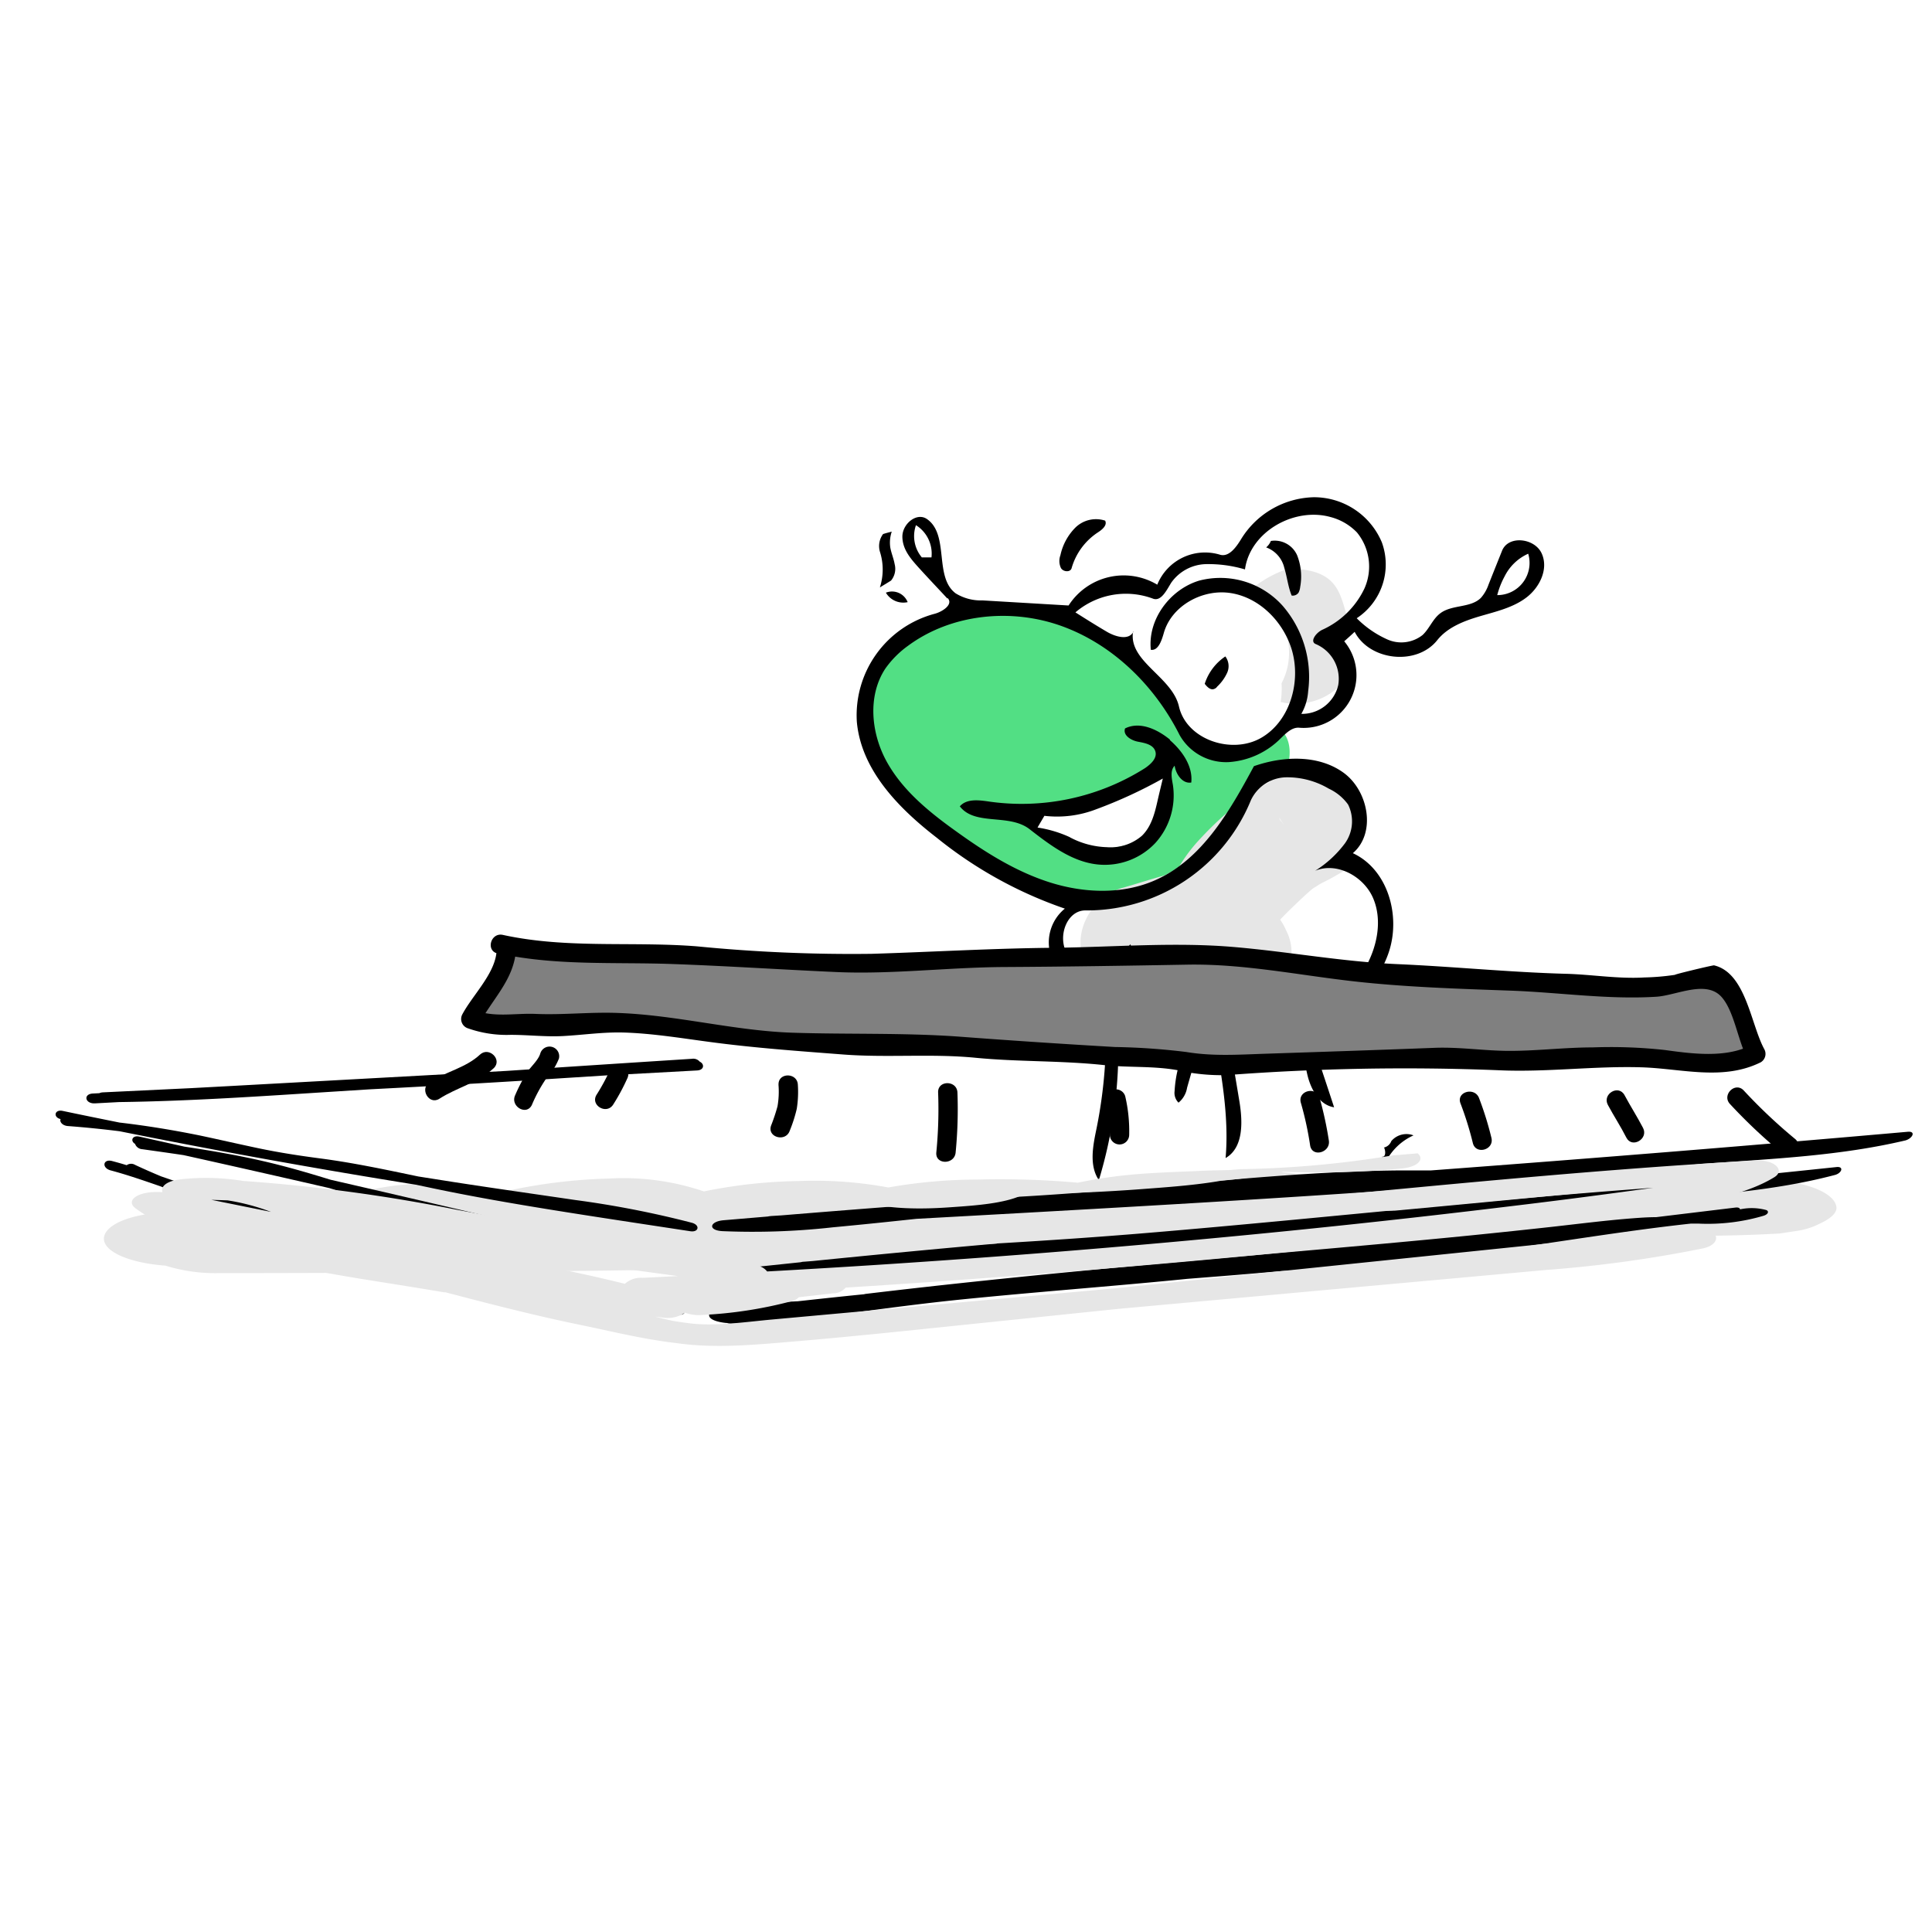<svg xmlns="http://www.w3.org/2000/svg" viewBox="0 20 300 300"><defs><style>.a0467159-5c40-4ddc-87f3-02e540c192c6{isolation:isolate;}.\30 7edf1b6-4f34-4ea5-b451-015d5ab4d814{fill:#fff;}.ae33b0e3-1189-4f8b-8c7b-2ef4ce1c5fbc{fill:#52df84;}.\31 82ddbbe-8792-4f0b-aef3-2a0c02c4e568,.\33 19d175b-16df-4285-b35d-bd6ce6756528{fill:#e6e6e6;}.\31 82ddbbe-8792-4f0b-aef3-2a0c02c4e568{mix-blend-mode:multiply;}.d8e601b6-5f03-4a04-9310-812e8f33e3b3{fill:gray;}</style></defs><g class="a0467159-5c40-4ddc-87f3-02e540c192c6"><g id="8f4732dc-7cd1-48d9-97f4-c3f858b04cc9" data-name="Layer 1"><path d="M214.89,198.19a1.59,1.59,0,0,0,1.15-1,3.08,3.08,0,0,1,3.45-.89,8.94,8.94,0,0,0-4.25,4c-.23-.22-.44-.44-.67-.69.64.13.62-.9.32-1.48"/><polygon class="07edf1b6-4f34-4ea5-b451-015d5ab4d814" points="160.68 134.89 160.67 134.89 160.67 134.9 160.68 134.89"/><path class="07edf1b6-4f34-4ea5-b451-015d5ab4d814" d="M198.1,150.41v0l0,0Z"/><path class="07edf1b6-4f34-4ea5-b451-015d5ab4d814" d="M197.68,151.77a1.6,1.6,0,0,1-.05.21v.19A1.56,1.56,0,0,0,197.68,151.77Z"/><path class="07edf1b6-4f34-4ea5-b451-015d5ab4d814" d="M210.15,155.87a9.84,9.84,0,0,0-1.05-.6c.08-.25.17-.5.25-.75,1.06-3.18,1.77-6.44.12-9.58-1.4-2.67-4.13-4.09-6.89-4.94a15.47,15.47,0,0,0-7.53-.72,3.93,3.93,0,0,0-.18-1.07,5.14,5.14,0,0,0,2-2.12c.19-.36.45-1,.75-1.43l.32-.34c.2-.22.39-.44.6-.66s.53-.52.8-.76a2,2,0,0,0,.28-.31,9.8,9.8,0,0,1,1.65-.91c1.58-.8,3.14-1.31,4.37-2.69a8.78,8.78,0,0,0,2.33-5.84,11,11,0,0,0-1.06-4.43c-.27-.65-.55-1.29-.86-1.92l0-.06c.31-.17.61-.35.91-.55,3.94-2.61,6.33-7.42,3.74-11.9a7.79,7.79,0,0,0-6.33-3.91,6,6,0,0,0-1.91.2,6,6,0,0,0-6.71,2.63l-2.34,3.51c-.47.28-.93.55-1.41.8-.15-.12-.31-.23-.47-.34-3.33-2.24-7.77-1.05-10.44,1.65a13.21,13.21,0,0,0-1.42,1.73,6.54,6.54,0,0,0-3.09-1,12.57,12.57,0,0,0-10,4.32,37.28,37.28,0,0,0-9.5-.13A39.13,39.13,0,0,0,145.79,117a17.91,17.91,0,0,0-8.16,6.65,13.88,13.88,0,0,0-1.27,10.81c1.89,6.86,7.54,10.92,13.4,14.26,1.5.85,3,1.71,4.44,2.69l.48.33a6,6,0,0,0,3.62,3h0a20.7,20.7,0,0,0,8,4.51,4.78,4.78,0,0,0-.15,2,9.33,9.33,0,0,0-.56,1.44,8.64,8.64,0,0,0,.74,6.4,10.45,10.45,0,0,0,7.3,4.8,21.75,21.75,0,0,0,9.78-.7c.64-.19,1.26-.43,1.9-.62h0l.16.09.15.13c1.9,1.71,3.64,3.63,6,4.76a16.62,16.62,0,0,0,10,1.45A15.6,15.6,0,0,0,214,167.41C215.08,163,214.06,158.51,210.15,155.87Zm-12.68-35.28s0-.06,0-.09C198.18,119.66,198.1,120.37,197.47,120.59Zm-13.31,16.48c-.18-.42-.37-.82-.59-1.22a6.24,6.24,0,0,0,1,.08,3.17,3.17,0,0,0,.43,0A6.33,6.33,0,0,0,184.16,137.07Zm13.46,15.19v-.09c-.06.25-.13.41,0-.1,0,0,0-.06,0-.09s0-.3,0-.3,0,0,0,.09c0-.16.07-.32.11-.47a3.17,3.17,0,0,1,.12-.41l.16.05C197.91,151.37,197.77,151.81,197.62,152.26Zm.48-1.85a1.11,1.11,0,0,1-.18.45l.09-.31v-.05l0-.07,0,0h0l.07-.06h0C198.27,150.25,198.37,150.22,198.1,150.41Z"/><path class="ae33b0e3-1189-4f8b-8c7b-2ef4ce1c5fbc" d="M184.37,153.46a5.14,5.14,0,0,0,1.21.15l.4-.35c1.9-1.72,3.06-3.94,4.61-6l.54-.74c0-.17,0-.34,0-.51l.48-.28a20.78,20.78,0,0,1,3.36-4.39,7.47,7.47,0,0,1,4.86-1.8c.58-2,.72-4.2-.55-5.83l-.1-.06A8.82,8.82,0,0,1,190,136l-.71.29a6.62,6.62,0,0,1-3.22.75,4.67,4.67,0,0,0-.48-1.87c-3.82-7.84-10.29-14.78-18.36-18.29a27.82,27.82,0,0,0-15.2-2.37,25.11,25.11,0,0,0-7.69,2.67,25.19,25.19,0,0,0-6.16,3.9c-3.86,3.65-4.48,9.62-2.68,14.42a27.87,27.87,0,0,0,3.69,6.67,42.28,42.28,0,0,0,4.91,6c3.89,3.66,9,5.74,13.93,7.47,5.3,1.85,10.49,3.64,16.16,2.58a22.77,22.77,0,0,0,7.91-3A13.23,13.23,0,0,0,184.37,153.46Zm-2.74-11.94c0,.13,0,.26,0,.39h0v0c-.62,4.15-2.39,8.15-6.8,9.33-3.33.88-8.31,1-10.74-1.87l0-.05h0a15.73,15.73,0,0,1-2.64-.16,1.12,1.12,0,0,1-1.06-1.06l-.63-.22.63-.06a1.65,1.65,0,0,1,1.84-1.49c4,.57,7.57-1.36,11.26-2.63.22-.07.51-.15.84-.23l2.4-1.43c.7-.42,1.15-.72,1.64-.68-.07,0,.09.11.18.15l.1.09a1.37,1.37,0,0,0,.21-.5C179.05,139.51,181.85,139.89,181.63,141.52Z"/><path class="319d175b-16df-4285-b35d-bd6ce6756528" d="M210.16,150a8.9,8.9,0,0,0,.33-5.67c-3.47-2.35-7.15-4.16-11.67-4.28a3.69,3.69,0,0,1-1.28-.26,8.74,8.74,0,0,0-.3,1.59,22.51,22.51,0,0,0-2.84,1.74,54.69,54.69,0,0,0-8.27,7.38,24.47,24.47,0,0,0-3.56,5c-2.79.64-5.56,1.6-8.28,2.37-4.43,1.24-7.62,6.29-6.15,10.83A9,9,0,0,0,179,174.88c1.19-.33,2.39-.7,3.59-1.06a.61.61,0,0,0,.07.1,9.95,9.95,0,0,0,17.88-5.79,7.23,7.23,0,0,0-.84-3.67,8.06,8.06,0,0,0-.92-1.65c.74-.81,1.54-1.57,2.33-2.33s1.7-1.63,2.6-2.39l.12-.1.09-.06c.57-.35,1.12-.73,1.71-1a33.83,33.83,0,0,0,4.94-3A3.51,3.51,0,0,1,210.16,150Zm-11.41-2.72c-.05-.13-.1-.26-.16-.39a11.14,11.14,0,0,0,.8,1.18C199.18,147.85,199,147.58,198.75,147.32Z"/><path class="319d175b-16df-4285-b35d-bd6ce6756528" d="M209.06,116.8l.32-.26c-.76-2.52-1.16-5.25-3.27-6.77-1.63-1.18-3.8-1.42-6-1.49a17.71,17.71,0,0,0-5.89,3.28,8.58,8.58,0,0,1,1.15,1.68,9.24,9.24,0,0,1,4.54,5.86,10.21,10.21,0,0,1-.91,7,13.65,13.65,0,0,1-.14,2.9l.2.05c4.43,1,9.8-1.33,10.83-6.15l0-.13a9.19,9.19,0,0,1-1.39-1.63A3.59,3.59,0,0,1,209.06,116.8Z"/><path d="M140.94,113.5a3.14,3.14,0,0,1-3.38-1.47,2.61,2.61,0,0,1,3.38,1.47"/><path d="M189,126.62a.91.91,0,0,1-.47.36c-.55.23-1.11-.33-1.46-.8a8.1,8.1,0,0,1,3.2-4.25,2.51,2.51,0,0,1,.29,2.52,6.89,6.89,0,0,1-1.56,2.17"/><path d="M138.47,102.55a5.31,5.31,0,0,0-.23,2.44c.15.88.53,1.73.68,2.61a2.85,2.85,0,0,1-.56,2.55c-.56.36-1.15.71-1.73,1.06a9.07,9.07,0,0,0,0-5.55,3.13,3.13,0,0,1,.49-2.73c.44-.15.91-.26,1.35-.38"/><path d="M197.34,104a3.8,3.8,0,0,1,4.08,2.23,9,9,0,0,1,.47,4.93,2.42,2.42,0,0,1-.26.88,1.11,1.11,0,0,1-1.06.44c-.56-1.35-.7-2.87-1.14-4.28a4.45,4.45,0,0,0-2.82-3.2,2.57,2.57,0,0,0,.73-1"/><path d="M171.62,100.88c.33.7-.5,1.38-1.14,1.79a9.88,9.88,0,0,0-4.08,5.55c-.18.67-1.27.61-1.65,0a2.56,2.56,0,0,1-.09-2,8.66,8.66,0,0,1,2.35-4.32,4.57,4.57,0,0,1,4.61-1.05"/><path d="M183,191.22a2.12,2.12,0,0,1-.61-1.79,18.71,18.71,0,0,1,1.41-6.17,11,11,0,0,1,1.88-3.79c1,.74.73,2.2.38,3.38-.56,2-1.15,4-1.73,6.05a3.79,3.79,0,0,1-1.33,2.32"/><path d="M181.63,134.9c1.94,1.68,3.62,4.06,3.35,6.61-1.35.23-2.38-1.26-2.58-2.61-.74.76-.44,2-.27,3a11,11,0,0,1-2.73,9,10.79,10.79,0,0,1-8.78,3.35c-4.05-.35-7.54-3-10.74-5.49s-8.46-.47-10.84-3.55c1-1.15,2.73-1,4.23-.79a35.84,35.84,0,0,0,24.52-5.14c.91-.62,1.94-1.56,1.61-2.62s-1.64-1.29-2.7-1.49-2.38-1-2-2.06c2.29-1.14,5,.12,7,1.76m-15.56,15.15a13,13,0,0,0,5.73,1.53,7.46,7.46,0,0,0,5.43-1.76c1.47-1.41,2-3.47,2.44-5.43.26-1.15.55-2.32.82-3.47a72.25,72.25,0,0,1-10.39,4.79,16.84,16.84,0,0,1-8,1c-.35.61-.71,1.2-1.06,1.82a18.74,18.74,0,0,1,5,1.49"/><path d="M147.08,112.91c-1.41-1.52-2.82-3-4.23-4.55s-2.7-3-2.73-5,2.23-3.87,3.82-2.76c3.52,2.44,1.05,9,4.46,11.54a7.46,7.46,0,0,0,4.17,1.09l13.36.79a10.17,10.17,0,0,1,13.77-3.23,8,8,0,0,1,9.69-4.67c1.43.47,2.58-1.17,3.37-2.47A13.62,13.62,0,0,1,204,97.21a11.42,11.42,0,0,1,10.57,7A10,10,0,0,1,210.67,116a15.71,15.71,0,0,0,4.73,3.28,5.33,5.33,0,0,0,5.49-.67c1.08-1,1.58-2.5,2.76-3.38,1.82-1.38,4.7-.79,6.31-2.4a6.12,6.12,0,0,0,1.18-2.06q1.05-2.64,2.11-5.28c1-2.41,5.05-1.94,6.14.44s-.27,5.22-2.32,6.81-4.7,2.2-7.2,2.93-5.08,1.71-6.69,3.73c-3.17,4-10.48,3.23-12.83-1.29-.53.5-1.09,1-1.62,1.47a8.2,8.2,0,0,1-7,13.42c-1.09-.09-2,.82-2.79,1.58a12.55,12.55,0,0,1-8.16,3.76,8.29,8.29,0,0,1-7.61-4.2c-3.79-7.54-10.19-13.92-18.11-16.85s-17.33-2-24.08,3a15,15,0,0,0-3.52,3.55c-2.79,4.26-2.2,10.1.29,14.54s6.58,7.75,10.72,10.71c4.52,3.26,9.28,6.26,14.56,7.93s11.22,1.91,16.3-.32c7.31-3.2,11.59-10.69,15.38-17.73,4.55-1.59,10-1.8,13.89,1s5.14,9.37,1.47,12.51c5.46,2.53,7.48,9.75,5.57,15.41s-6.93,9.84-12.3,12.48c1.26,3.85,2.56,7.72,3.82,11.57-2.29-.35-3.61-2.79-4.14-5s-.71-4.73-2.2-6.49a27.17,27.17,0,0,1-10.13.15c.58,3.4,1.17,6.81,1.73,10.22.56,3.25.73,7.37-2.11,9,.52-6-.5-12.07-1.53-18-.44-2.52-2.94-4.08-5.2-5.31a13.74,13.74,0,0,0-4.72-1.82,4.6,4.6,0,0,0-4.5,1.73c-.82,1.23-.76,2.82-.73,4.32a70.31,70.31,0,0,1-3,22.51c-1.55-2.31-.91-5.37-.35-8.07a74.05,74.05,0,0,0,1.24-20.32c-3.29-1.26-6.9-2.84-8.23-6.13a6.78,6.78,0,0,1,2.06-7.64,65.33,65.33,0,0,1-19.88-11c-5.93-4.58-11.74-10.51-12.42-18a16.31,16.31,0,0,1,12-16.76c1.3-.32,3-1.47,2.12-2.44M191,176a2,2,0,0,0,.41,1.5,2.11,2.11,0,0,0,1.26.41c4,.29,8.22.59,12-.94a15.54,15.54,0,0,0,7.46-6.93c1.76-3.23,2.52-7.22,1.09-10.57s-5.58-5.67-9-4.26a17,17,0,0,0,4.64-4.28,5.86,5.86,0,0,0,.47-6,7.66,7.66,0,0,0-3-2.47,12.64,12.64,0,0,0-6.61-1.76,6.17,6.17,0,0,0-5.49,3.58,27.51,27.51,0,0,1-25.6,17.09c-2.94-.09-4.44,4-3,6.58s4.47,3.72,7.31,4.4a10.32,10.32,0,0,1,2.59-5.73,7,7,0,0,1-.62,5.88c1.38.82,3.05-.44,4.67-.56,3.67-.32,5.9,4.9,9.57,4.84a12.09,12.09,0,0,1,1.88-9.6V176m-15.09-57.92c-.74,4.64,6.08,7,7.13,11.63,1.18,5.16,8.22,7.51,12.8,4.84s6.26-9,4.61-14c-1.41-4.2-5-7.78-9.39-8.46s-9.22,2-10.39,6.25c-.33,1.15-.86,2.74-2,2.56-.5-4.73,3-9.4,7.54-10.75a13,13,0,0,1,12.95,3.94,16.88,16.88,0,0,1,3.94,13.24,8.16,8.16,0,0,1-1.06,3.52,5.77,5.77,0,0,0,5.73-4.46,5.86,5.86,0,0,0-3.47-6.37c-1-.38,0-1.76,1-2.23a13.29,13.29,0,0,0,6.52-6.37,8.35,8.35,0,0,0-1.15-8.75,8.75,8.75,0,0,0-4.08-2.38c-5.67-1.59-12.51,2.29-13.3,8.13a19.86,19.86,0,0,0-6.16-.82,6.79,6.79,0,0,0-5.29,2.88c-.73,1.17-1.58,3-2.88,2.46a12.06,12.06,0,0,0-12,2.15c1.58,1,3.17,2,4.75,2.93,1.38.85,3.55,1.5,4.26.06m61.3-12.1a7.53,7.53,0,0,0-3.67,3.53,12.86,12.86,0,0,0-1.14,2.9,5,5,0,0,0,4.81-6.43m-95.07-4.43a5.15,5.15,0,0,0,.91,5l1.5,0a5.21,5.21,0,0,0-2.41-5"/><path class="319d175b-16df-4285-b35d-bd6ce6756528" d="M285.16,207.43c-.24-1.91-3.58-3.58-8.84-4.12-11.84-1.22-24.24-2-36.56-2.25a78,78,0,0,0-13.57.81c-2.3,0-4.6-.05-6.9,0-4.81.07-9.75.29-14.41.79a102.35,102.35,0,0,0-19.46-.8c-4.22.17-8.61.32-12.6.86-1.93.26-3.76.57-5.45.93a135.57,135.57,0,0,0-15.56-.49,80.23,80.23,0,0,0-13.87,1.23,62.7,62.7,0,0,0-13.89-1A79.3,79.3,0,0,0,109.3,205a38.88,38.88,0,0,0-14.65-2,84.83,84.83,0,0,0-15.72,1.88l-1.91.48a19.17,19.17,0,0,0-3.24-.91,41.37,41.37,0,0,0-15.17.08c-1.6.3-3.16.61-4.78.89-3.12.41-6.34.71-9.65.87a19.19,19.19,0,0,0-5,1c-1,0-2,.09-3,.15A72.48,72.48,0,0,0,22,208.68c-5.26,1-7.2,3.43-4.93,5.33,1.58,1.33,4.85,2.24,8.63,2.52a26,26,0,0,0,8.12,1.16q34.21,0,68.41-.51l1.26.16a34.15,34.15,0,0,0,8.65-.29l9.38-.15q37.69-.6,75.35-1.47a22.12,22.12,0,0,0,9.91,1.89c4.61-.08,8.7-1,10.72-2.34,5.19-.12,10.38-.23,15.56-.37,8.63-.23,17.41-.58,25.63-1.57a25.53,25.53,0,0,0,5.27-1.15c4.1,0,8.18-.12,12.34-.35l2.88-.43a11.35,11.35,0,0,0,3.38-1.1C284.15,209.29,285.28,208.36,285.16,207.43Z"/><path d="M296.24,195.74c-22.66,2-47.24,4-74,6-1.53,0-3.06,0-4.61,0-8.81.06-18,.71-27.54,1.53-11.36,1-23.1,2.15-35.32,2.74a3,3,0,0,0-1.08.23q-15.68,1.11-32.31,2.48l-1.6.1a4.35,4.35,0,0,0-.57.08l-6.87.58c-2.14.19-2.47,1.55-.19,1.69a111.94,111.94,0,0,0,17.14-.59c4.4-.41,8.72-.86,13-1.32,44-2.43,82.5-4.58,116.81-8l5.17-.54.93-.06c10.34-.74,20.62-1.2,30.69-3.58C297,196.75,297.53,195.63,296.24,195.74Z"/><path d="M285.17,201.22c-21.19,2.23-44,4.49-68.57,6.77l-4.21.07c-8,.17-16.41.91-25,1.81-10.22,1.08-20.74,2.33-31.65,3a2.32,2.32,0,0,0-.95.23q-13.92,1.23-28.57,2.71l-1.41.11c-.19,0-.35.05-.5.08l-6,.63c-1.88.2-2.14,1.5-.13,1.61a89.78,89.78,0,0,0,15.08-.73c3.87-.43,7.69-.91,11.47-1.39,39.35-2.8,74.28-5.3,105.84-9.08l4.78-.59.87-.08c9.61-.85,19.22-1.43,28.62-3.9C286,202.21,286.38,201.09,285.17,201.22Z"/><path d="M274.28,207.9a8.61,8.61,0,0,0-4-.13h-.11c0-.18-.22-.31-.69-.26L257.16,209c-1.24,0-2.5.09-3.8.19-3.94.31-8,.82-12.08,1.28-4.24.47-8.52.92-12.87,1.36-17.84,1.78-36.73,3.28-56.86,5.17-11.92,1.12-24.27,2.38-37,3.9a2,2,0,0,0-.38.07c-3.4.34-6.83.71-10.29,1.09a56.37,56.37,0,0,0-7.88.9l-4.46.39a1.72,1.72,0,0,0-1.34.56c-.44.81.81,1.34,2.56,1.52h.13a2.11,2.11,0,0,0,.79.11,154,154,0,0,0,18.14-1.61c6-.81,11.83-1.58,17.68-2.17,11.63-1.17,22.89-2,33.75-3.07l1.1-.11,5.31-.42c3.14-.25,6.25-.52,9.32-.79,6.59-.36,13.05-.77,19.42-1.43,8.79-.91,17.39-2.23,25.76-3.47,6.26-.93,12.41-1.82,18.39-2.47l1.18,0a30.59,30.59,0,0,0,10.16-1.23C274.62,208.52,274.68,208.07,274.28,207.9Z"/><path d="M107.43,209.87a151.44,151.44,0,0,0-18.08-3.53c-6.32-.93-12.63-1.82-18.95-2.8l-5.46-.86c-5.07-1.06-10.09-2.13-15.21-2.8-3.19-.42-6.35-.9-9.54-1.57s-6.12-1.35-9.19-2c-4.14-.84-8.3-1.52-12.44-2-2.94-.59-5.89-1.19-8.83-1.81-1.27-.27-1.51,1-.32,1.27-.19.39.24,1,1.1,1.08q4,.3,8.06.81,23,4.62,46,8.3l1.62.34c6.41,1.37,12.84,2.49,19.27,3.53,7.25,1.17,14.51,2.25,21.76,3.36C108.5,211.37,108.75,210.23,107.43,209.87Z"/><path d="M106.91,216.24c-18.52-4.4-37-8.79-55.58-13.05-3.5-1.08-7-2.1-10.59-2.92-4-.92-8.06-1.61-12.1-2.22l-7-1.56c-1.12-.24-1.44.68-.67,1.13a1.27,1.27,0,0,0,1.13.83c2.14.3,4.28.6,6.42.92q11.33,2.52,22.63,5.12l4.15,1.3a305.76,305.76,0,0,0,32.67,8.28c6.25,1.24,12.51,2.36,18.76,3.47C108,217.77,108.23,216.55,106.91,216.24Z"/><path d="M105.34,222.67,91,219.37c-.84-.24-1.68-.48-2.51-.7-5.68-1.55-11.37-3.06-17.1-4.4-4.35-1-8.72-1.83-13.11-2.64q-11.48-2.79-22.92-5.69c-3.53-.9-6.92-2.1-10.33-3.27-1.37-.57-2.73-1.17-4.06-1.79a1.19,1.19,0,0,0-1.3.05c-.74-.23-1.49-.44-2.24-.64-1.45-.39-1.68,1.07-.24,1.45,2.62.7,5.17,1.59,7.72,2.47a137.65,137.65,0,0,0,27,7.68L58.16,213q13.44,3.26,26.9,6.43l5.09,1.19c5,1.44,10.2,3,15.25,3.51C106.7,224.31,106.6,223,105.34,222.67Z"/><path d="M108.65,184.85a1.31,1.31,0,0,0-1.2-.44q-14.4.92-28.81,1.88l-43.46,2.38-5.58.3L16,189.62a1.51,1.51,0,0,0-.58.13l-1,.05c-1.54.09-1.21,1.61.33,1.53l3.73-.2c11.27-.15,22.43-.93,33.58-1.64l5.35-.34q15.38-.79,30.71-1.78l6-.38,14.14-.77C109.36,186.15,109.42,185.22,108.65,184.85Z"/><path class="182ddbbe-8792-4f0b-aef3-2a0c02c4e568" d="M272.51,200.21c-28.23,1.57-55.93,4.59-83.81,7.11-13.92,1.25-27.91,2.38-42,3.12-6.72.36-13.52.5-20.19,1.05-6.37.53-12.93,2.3-19.42,2-3.11-.15-6.23-.38-9.33-.64q-13.41-2.52-26.83-5a261.86,261.86,0,0,0-33.14-4.47,35.82,35.82,0,0,0-9.7-.26c-2.29.25-3.19,1.17-2.85,2a14.54,14.54,0,0,0-1.74,0c-2.6.23-3.88,1.48-2.41,2.54,8.22,5.92,22.15,8.86,35.91,11.07,4,.64,8,1.27,11.91,1.93l.22,0c6.92,1.81,13.83,3.6,21.08,5.09,4.51.92,9.59,2.2,14.72,2.79,6.25.92,12.78.23,19.24-.31,8.88-.76,17.67-1.7,26.48-2.61l23-2.38,38.09-3.47q14.16-1.28,28.31-2.57a195.39,195.39,0,0,0,24.43-3.36c3.22-.72,2.43-3.5-1.59-3.08L173,220.06l-4.62.42-48.57,4.42c-3.74.34-8.2,1-12,.66-1-.1-1.91-.23-2.86-.38s-2.14-.46-3.2-.73l1.19.15a4.77,4.77,0,0,0,3.42-.77,6,6,0,0,0,2.59.36,66.41,66.41,0,0,0,13.82-2.1,2.43,2.43,0,0,0,1.28-.66l5.27-.6a2.64,2.64,0,0,0,2-.89q31.78-2,63.23-5Q217,212.74,239.3,210c7.13-.87,14.34-1.71,21.35-2.77,5.74-.88,11.13-2.13,14.86-4.43C277.26,201.73,275.53,200,272.51,200.21ZM105.26,218.15c-1.83.09-3.66.19-5.5.27a3.7,3.7,0,0,0-2.73.93c-8.62-2.16-18-3.82-27-5.56l1.43.12,6.21.49Zm-48.68-8.32-3.95-1.73c1.8.26,3.58.54,5.36.83A3,3,0,0,0,56.58,209.83Zm-14.5-1.65-9.26-1.87,2.51.08A33.88,33.88,0,0,1,42.08,208.18Zm191.5-.76q-22.19,2.69-44.67,4.8-34.65,3.27-69.79,5.21a2.54,2.54,0,0,0-1.78-.94l-1.6-.3c2.05-.3,4.05-.67,6.11-.95,3.82-.51,7.78-.77,11.72-1,14.86-.77,29.61-1.54,44.34-2.77s29.52-2.7,44.26-4.09c11.47-1.08,23-2.1,34.52-2.94l-2.15.29Q244.1,206.17,233.58,207.42Z"/><path class="182ddbbe-8792-4f0b-aef3-2a0c02c4e568" d="M216.2,199.42a159.75,159.75,0,0,1-23.7,2.13l-2.35.21c-14.14,1.26-28.27,2.69-42.47,3.79-4.5.35-9.5.7-14.51.79.29.1.56.21.87.29,4,1.14,8.94,1.16,13.43.84,3.89-.27,8.54-.57,11.36-1.95l1-.13h.44c5.67-.07,11.33-.32,16.93-.74,4-.3,8.44-.61,12.37-1.3,1.19-.11,2.39-.24,3.57-.39,2-.26,4.07-.64,6.19-1a138.22,138.22,0,0,0,18.3-.51c2.58-.25,3.59-1.45,2.5-2.36Z"/><path class="d8e601b6-5f03-4a04-9310-812e8f33e3b3" d="M77.58,166.51c11.49,2.77,22.92.65,34.38,2.25,4.27.6,8.35.35,12.6.4,3.55.05,7.13.46,10.67.35s7.19-.82,10.84-.84c13.06-.06,26.13-.1,39.18-.45,6.61-.17,13.35,1.18,20,2,2.06.26,4.13.49,6.2.77,2.45.34,4.82-.1,7.28.23a27.7,27.7,0,0,0,7.57.43,18.16,18.16,0,0,1,4.62.42c2.92.37,5.64,0,8.55.41,2.38.34,4.72-.11,7.13.2a47.33,47.33,0,0,0,6.52.85c.87,0,1.63-.47,2.51-.42a8.45,8.45,0,0,0,3.09-.09c1.85-.56,3.73-.34,5.57-1,1.49-.54,2.12-1.55,3.32.35a26.92,26.92,0,0,1,1.61,3.12,29.37,29.37,0,0,1,1.52,3.79,16,16,0,0,0,.44,1.91c.38.9,1.1,1.34,1.38,2.32a11,11,0,0,1-4.86,1.25,27.35,27.35,0,0,1-6,.1c-1.64-.23-3.28-.43-4.92-.64a19.56,19.56,0,0,0-2.91-.4c-.79,0-1.51.44-2.31.47-1.44,0-2.84-.45-4.3-.26a51.13,51.13,0,0,1-6.31.24c-3.3,0-6.59.58-9.93.13a55.46,55.46,0,0,0-11.73-.1,25.16,25.16,0,0,1-4.91.05c-2.17-.25-4.23.25-6.35.43-1.86.17-3.74-.5-5.61-.41-1.55.07-3,.72-4.59.69a35,35,0,0,0-7.8.3c-2.3.47-5.36-.62-7.72-.92-1.34-.16-2.72-.46-4.06-.53-1.76-.09-3.36.3-5.17.06-2.28-.31-4.56-.56-6.84-.88-1.69-.23-3.27.23-5,.11s-3.27-.71-4.87-.49a20.93,20.93,0,0,1-5.74-.19c-3-.37-5.78-.2-8.73-.45-1.95-.16-3.75.28-5.73,0s-3.56.23-5.38,0c-1.59-.17-3.34-.75-4.91-.48a13.89,13.89,0,0,1-4.41,0c-3.43-.46-6.86-.86-10.28-1.29-3.86-.48-7.75-1.19-11.61-1.49-2.52-.2-5-.07-7.57-.27-1.87-.14-3.57.84-5.41.75-1.29-.06-2.62-.33-3.92-.51s-2.27.32-3.48.27c-1.82-.08-4.51,0-6.21-.92a34.16,34.16,0,0,1,3.09-4.94c1.23-1.65,2.23-2.5,2.38-5.21"/><path d="M77.18,168c9,2,18,1.37,27.14,1.69,8.52.3,17.05.87,25.58,1.25s17.31-.73,26-.78c9.47-.05,18.94-.2,28.41-.37,8.62-.16,17.09,1.58,25.63,2.56,8,.92,16.35,1.18,24.45,1.47,7.63.26,15.25,1.43,22.83.95,3.05-.2,7.57-2.59,10-.07,2.06,2.16,2.62,6.9,4.1,9.63l.54-2c-4,2-9.16,1.29-13.38.71a77,77,0,0,0-11.16-.4c-4.29,0-8.61.54-12.91.54-3.92,0-7.78-.63-11.72-.47-8.83.34-17.61.63-26.39.92-4.09.14-8,.4-12.05-.27a103.15,103.15,0,0,0-11.11-.78c-8.07-.47-16.11-1-24.18-1.61-8.61-.62-17.3-.33-25.88-.61-9.1-.3-18-2.75-27.17-3.07-4.33-.16-8.44.33-12.72.15-3.34-.14-6.44.62-9.69-.64l.9,2.2c2-3.77,5.1-6.58,5.67-10.91.26-1.91-2.75-1.89-3,0-.44,3.33-3.71,6.49-5.27,9.4a1.52,1.52,0,0,0,.9,2.2,18,18,0,0,0,6.61,1c2.67,0,5.43.33,8.08.19,3.2-.17,6.21-.64,9.47-.55,4.53.14,9,.89,13.47,1.48,6.89.92,13.69,1.4,20.57,1.93s13.71-.16,20.57.51c6.66.65,13.3.42,20,1.14,3.79.41,7.5.11,11.28.77a30.51,30.51,0,0,0,7.78.78,365.5,365.5,0,0,1,42.26-.75c7.33.33,14.77-.68,22.06-.46,6.21.18,12.66,2.15,18.56-.78a1.52,1.52,0,0,0,.54-2.05c-2.1-3.87-2.84-11.82-7.79-13-.2-.05-8.25,1.9-5.48,1.38a37.9,37.9,0,0,1-5.35.5c-4.12.24-8.09-.46-12.21-.57-8.74-.24-17.4-1.12-26.12-1.5-8.51-.37-16.82-1.92-25.31-2.65-9.2-.8-18.65,0-27.89.11-9.54.08-19,.65-28.47.94a245,245,0,0,1-27.09-1.16c-10.1-.8-20.18.4-30.16-1.78-1.89-.41-2.69,2.48-.8,2.89Z"/><path d="M83.9,183.57c-.28,1-1.4,2-2,2.85A26.51,26.51,0,0,0,80,190.05c-.82,1.74,1.76,3.26,2.59,1.52a23.37,23.37,0,0,1,2.2-4.06,10,10,0,0,0,2-3.14,1.5,1.5,0,0,0-2.89-.8Z"/><path d="M94.79,186a32,32,0,0,1-2.16,4c-1,1.63,1.56,3.14,2.59,1.51a31.31,31.31,0,0,0,2.16-4,1.55,1.55,0,0,0-.54-2.05,1.5,1.5,0,0,0-2,.54Z"/><path d="M120.88,188.4a13.26,13.26,0,0,1-.15,3.39,28.67,28.67,0,0,1-1,3c-.63,1.82,2.27,2.61,2.9.79a22.43,22.43,0,0,0,1.09-3.4,16.68,16.68,0,0,0,.17-3.74c-.08-1.92-3.08-1.93-3,0Z"/><path d="M145.67,189.64a69,69,0,0,1-.28,9.32c-.17,1.93,2.83,1.91,3,0a69,69,0,0,0,.28-9.32c-.08-1.92-3.08-1.93-3,0Z"/><path d="M171.83,191.06a20.71,20.71,0,0,1,.51,5.15,1.5,1.5,0,0,0,3,0,23.83,23.83,0,0,0-.62-6,1.5,1.5,0,0,0-2.89.8Z"/><path d="M202,191.25a51.5,51.5,0,0,1,1.44,6.63c.32,1.9,3.21,1.09,2.9-.8a55.53,55.53,0,0,0-1.44-6.63c-.56-1.84-3.45-1.06-2.9.8Z"/><path d="M226.78,191.32a51.07,51.07,0,0,1,1.92,6.16c.44,1.88,3.34,1.09,2.89-.79a50.66,50.66,0,0,0-1.92-6.17c-.67-1.79-3.57-1-2.89.8Z"/><path d="M249.67,191.57c.92,1.72,2,3.36,2.87,5.08s3.48.2,2.59-1.51-1.95-3.36-2.87-5.08-3.5-.19-2.59,1.51Z"/><path d="M268.64,191.44a81.74,81.74,0,0,0,7.95,7.51c1.49,1.2,3.63-.91,2.12-2.12a81.74,81.74,0,0,1-7.95-7.51c-1.33-1.4-3.45.72-2.12,2.12Z"/><path d="M74.53,183.76c-2.2,2.05-5.32,2.66-7.81,4.26-1.62,1-.12,3.64,1.51,2.59,2.74-1.76,6-2.47,8.42-4.73,1.42-1.31-.71-3.43-2.12-2.12Z"/></g></g></svg>